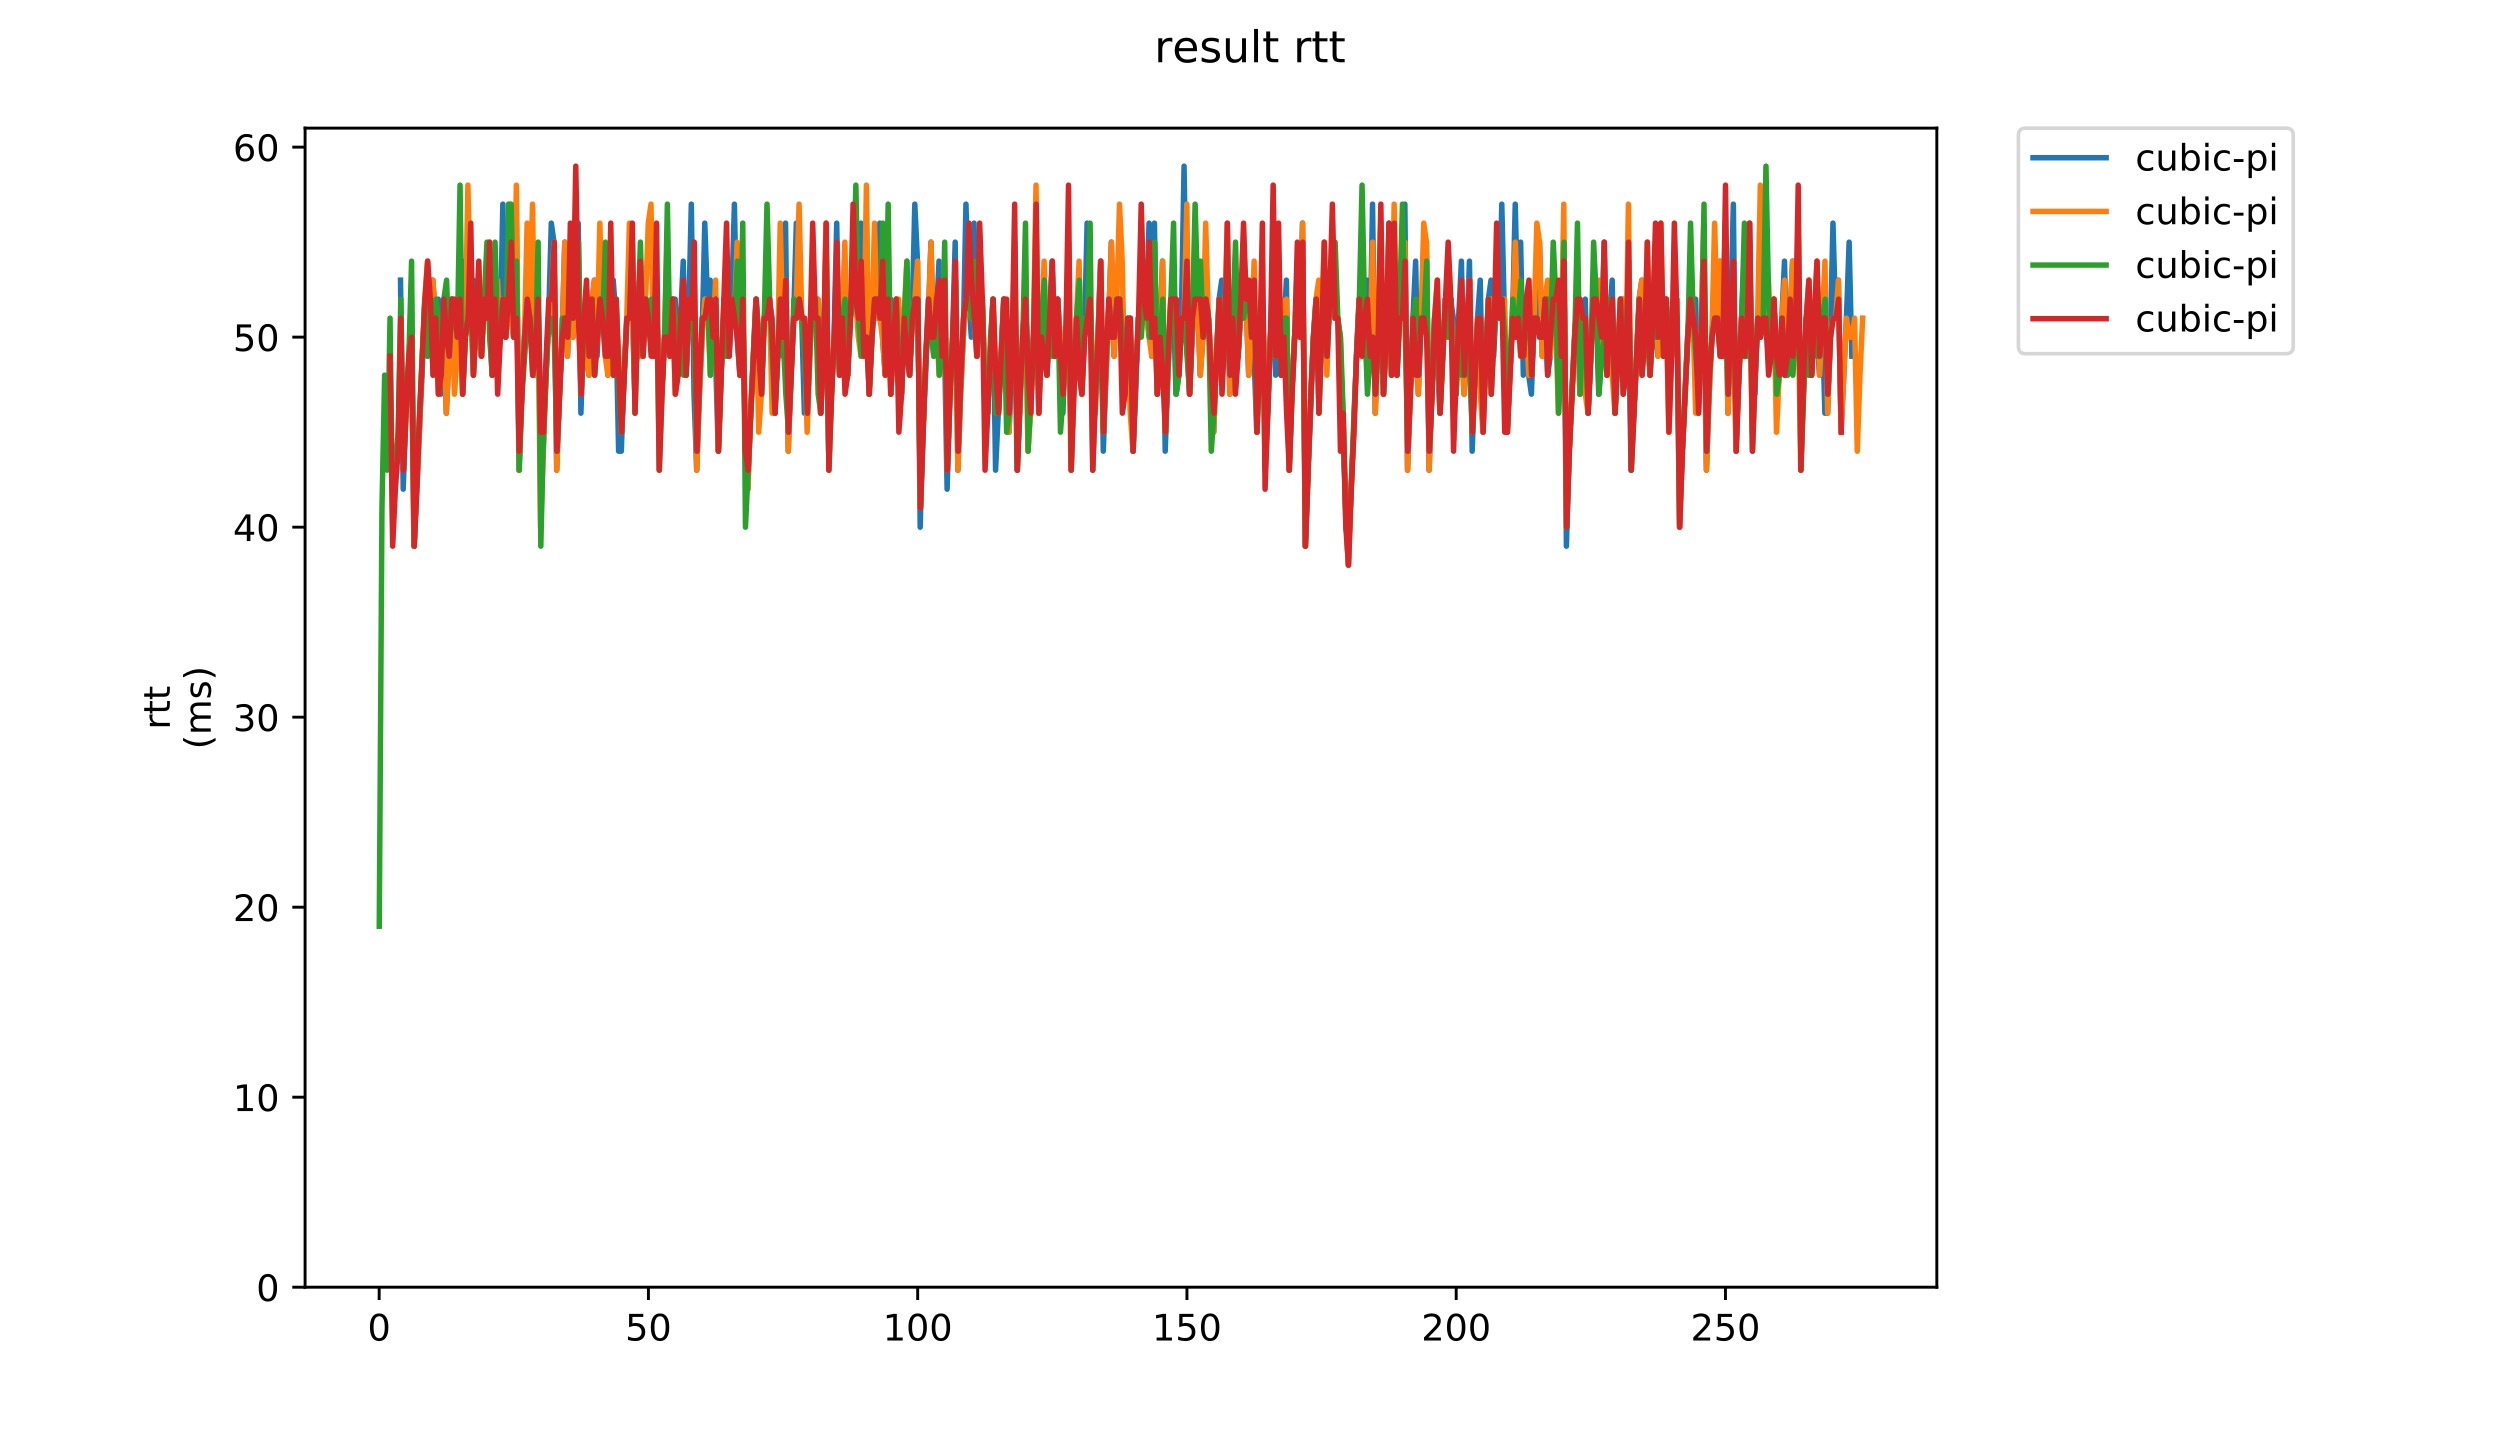 <?xml version="1.0" encoding="utf-8" standalone="no"?>
<!DOCTYPE svg PUBLIC "-//W3C//DTD SVG 1.1//EN"
  "http://www.w3.org/Graphics/SVG/1.1/DTD/svg11.dtd">
<!-- Created with matplotlib (https://matplotlib.org/) -->
<svg height="396pt" version="1.1" viewBox="0 0 684 396" width="684pt" xmlns="http://www.w3.org/2000/svg" xmlns:xlink="http://www.w3.org/1999/xlink">
 <defs>
  <style type="text/css">
*{stroke-linecap:butt;stroke-linejoin:round;}
  </style>
 </defs>
 <g id="figure_1">
  <g id="patch_1">
   <path d="M 0 396 
L 684 396 
L 684 0 
L 0 0 
z
" style="fill:#ffffff;"/>
  </g>
  <g id="axes_1">
   <g id="patch_2">
    <path d="M 83.472 352.174 
L 529.913 352.174 
L 529.913 35.062 
L 83.472 35.062 
z
" style="fill:#ffffff;"/>
   </g>
   <g id="matplotlib.axis_1">
    <g id="xtick_1">
     <g id="line2d_1">
      <defs>
       <path d="M 0 0 
L 0 3.5 
" id="mb6273cf70e" style="stroke:#000000;stroke-width:0.8;"/>
      </defs>
      <g>
       <use style="stroke:#000000;stroke-width:0.8;" x="103.739" xlink:href="#mb6273cf70e" y="352.174"/>
      </g>
     </g>
     <g id="text_1">
      <!-- 0 -->
      <defs>
       <path d="M 31.781 66.406 
Q 24.172 66.406 20.328 58.906 
Q 16.5 51.422 16.5 36.375 
Q 16.5 21.391 20.328 13.891 
Q 24.172 6.391 31.781 6.391 
Q 39.453 6.391 43.281 13.891 
Q 47.125 21.391 47.125 36.375 
Q 47.125 51.422 43.281 58.906 
Q 39.453 66.406 31.781 66.406 
z
M 31.781 74.219 
Q 44.047 74.219 50.516 64.516 
Q 56.984 54.828 56.984 36.375 
Q 56.984 17.969 50.516 8.266 
Q 44.047 -1.422 31.781 -1.422 
Q 19.531 -1.422 13.062 8.266 
Q 6.594 17.969 6.594 36.375 
Q 6.594 54.828 13.062 64.516 
Q 19.531 74.219 31.781 74.219 
z
" id="DejaVuSans-48"/>
      </defs>
      <g transform="translate(100.557 366.773)scale(0.1 -0.1)">
       <use xlink:href="#DejaVuSans-48"/>
      </g>
     </g>
    </g>
    <g id="xtick_2">
     <g id="line2d_2">
      <g>
       <use style="stroke:#000000;stroke-width:0.8;" x="177.408" xlink:href="#mb6273cf70e" y="352.174"/>
      </g>
     </g>
     <g id="text_2">
      <!-- 50 -->
      <defs>
       <path d="M 10.797 72.906 
L 49.516 72.906 
L 49.516 64.594 
L 19.828 64.594 
L 19.828 46.734 
Q 21.969 47.469 24.109 47.828 
Q 26.266 48.188 28.422 48.188 
Q 40.625 48.188 47.75 41.5 
Q 54.891 34.812 54.891 23.391 
Q 54.891 11.625 47.562 5.094 
Q 40.234 -1.422 26.906 -1.422 
Q 22.312 -1.422 17.547 -0.641 
Q 12.797 0.141 7.719 1.703 
L 7.719 11.625 
Q 12.109 9.234 16.797 8.062 
Q 21.484 6.891 26.703 6.891 
Q 35.156 6.891 40.078 11.328 
Q 45.016 15.766 45.016 23.391 
Q 45.016 31 40.078 35.438 
Q 35.156 39.891 26.703 39.891 
Q 22.75 39.891 18.812 39.016 
Q 14.891 38.141 10.797 36.281 
z
" id="DejaVuSans-53"/>
      </defs>
      <g transform="translate(171.045 366.773)scale(0.1 -0.1)">
       <use xlink:href="#DejaVuSans-53"/>
       <use x="63.623" xlink:href="#DejaVuSans-48"/>
      </g>
     </g>
    </g>
    <g id="xtick_3">
     <g id="line2d_3">
      <g>
       <use style="stroke:#000000;stroke-width:0.8;" x="251.077" xlink:href="#mb6273cf70e" y="352.174"/>
      </g>
     </g>
     <g id="text_3">
      <!-- 100 -->
      <defs>
       <path d="M 12.406 8.297 
L 28.516 8.297 
L 28.516 63.922 
L 10.984 60.406 
L 10.984 69.391 
L 28.422 72.906 
L 38.281 72.906 
L 38.281 8.297 
L 54.391 8.297 
L 54.391 0 
L 12.406 0 
z
" id="DejaVuSans-49"/>
      </defs>
      <g transform="translate(241.534 366.773)scale(0.1 -0.1)">
       <use xlink:href="#DejaVuSans-49"/>
       <use x="63.623" xlink:href="#DejaVuSans-48"/>
       <use x="127.246" xlink:href="#DejaVuSans-48"/>
      </g>
     </g>
    </g>
    <g id="xtick_4">
     <g id="line2d_4">
      <g>
       <use style="stroke:#000000;stroke-width:0.8;" x="324.747" xlink:href="#mb6273cf70e" y="352.174"/>
      </g>
     </g>
     <g id="text_4">
      <!-- 150 -->
      <g transform="translate(315.203 366.773)scale(0.1 -0.1)">
       <use xlink:href="#DejaVuSans-49"/>
       <use x="63.623" xlink:href="#DejaVuSans-53"/>
       <use x="127.246" xlink:href="#DejaVuSans-48"/>
      </g>
     </g>
    </g>
    <g id="xtick_5">
     <g id="line2d_5">
      <g>
       <use style="stroke:#000000;stroke-width:0.8;" x="398.416" xlink:href="#mb6273cf70e" y="352.174"/>
      </g>
     </g>
     <g id="text_5">
      <!-- 200 -->
      <defs>
       <path d="M 19.188 8.297 
L 53.609 8.297 
L 53.609 0 
L 7.328 0 
L 7.328 8.297 
Q 12.938 14.109 22.625 23.891 
Q 32.328 33.688 34.812 36.531 
Q 39.547 41.844 41.422 45.531 
Q 43.312 49.219 43.312 52.781 
Q 43.312 58.594 39.234 62.25 
Q 35.156 65.922 28.609 65.922 
Q 23.969 65.922 18.812 64.312 
Q 13.672 62.703 7.812 59.422 
L 7.812 69.391 
Q 13.766 71.781 18.938 73 
Q 24.125 74.219 28.422 74.219 
Q 39.75 74.219 46.484 68.547 
Q 53.219 62.891 53.219 53.422 
Q 53.219 48.922 51.531 44.891 
Q 49.859 40.875 45.406 35.406 
Q 44.188 33.984 37.641 27.219 
Q 31.109 20.453 19.188 8.297 
z
" id="DejaVuSans-50"/>
      </defs>
      <g transform="translate(388.872 366.773)scale(0.1 -0.1)">
       <use xlink:href="#DejaVuSans-50"/>
       <use x="63.623" xlink:href="#DejaVuSans-48"/>
       <use x="127.246" xlink:href="#DejaVuSans-48"/>
      </g>
     </g>
    </g>
    <g id="xtick_6">
     <g id="line2d_6">
      <g>
       <use style="stroke:#000000;stroke-width:0.8;" x="472.086" xlink:href="#mb6273cf70e" y="352.174"/>
      </g>
     </g>
     <g id="text_6">
      <!-- 250 -->
      <g transform="translate(462.542 366.773)scale(0.1 -0.1)">
       <use xlink:href="#DejaVuSans-50"/>
       <use x="63.623" xlink:href="#DejaVuSans-53"/>
       <use x="127.246" xlink:href="#DejaVuSans-48"/>
      </g>
     </g>
    </g>
   </g>
   <g id="matplotlib.axis_2">
    <g id="ytick_1">
     <g id="line2d_7">
      <defs>
       <path d="M 0 0 
L -3.5 0 
" id="mf66f18927d" style="stroke:#000000;stroke-width:0.8;"/>
      </defs>
      <g>
       <use style="stroke:#000000;stroke-width:0.8;" x="83.472" xlink:href="#mf66f18927d" y="352.174"/>
      </g>
     </g>
     <g id="text_7">
      <!-- 0 -->
      <g transform="translate(70.11 355.973)scale(0.1 -0.1)">
       <use xlink:href="#DejaVuSans-48"/>
      </g>
     </g>
    </g>
    <g id="ytick_2">
     <g id="line2d_8">
      <g>
       <use style="stroke:#000000;stroke-width:0.8;" x="83.472" xlink:href="#mf66f18927d" y="300.189"/>
      </g>
     </g>
     <g id="text_8">
      <!-- 10 -->
      <g transform="translate(63.747 303.988)scale(0.1 -0.1)">
       <use xlink:href="#DejaVuSans-49"/>
       <use x="63.623" xlink:href="#DejaVuSans-48"/>
      </g>
     </g>
    </g>
    <g id="ytick_3">
     <g id="line2d_9">
      <g>
       <use style="stroke:#000000;stroke-width:0.8;" x="83.472" xlink:href="#mf66f18927d" y="248.203"/>
      </g>
     </g>
     <g id="text_9">
      <!-- 20 -->
      <g transform="translate(63.747 252.002)scale(0.1 -0.1)">
       <use xlink:href="#DejaVuSans-50"/>
       <use x="63.623" xlink:href="#DejaVuSans-48"/>
      </g>
     </g>
    </g>
    <g id="ytick_4">
     <g id="line2d_10">
      <g>
       <use style="stroke:#000000;stroke-width:0.8;" x="83.472" xlink:href="#mf66f18927d" y="196.218"/>
      </g>
     </g>
     <g id="text_10">
      <!-- 30 -->
      <defs>
       <path d="M 40.578 39.312 
Q 47.656 37.797 51.625 33 
Q 55.609 28.219 55.609 21.188 
Q 55.609 10.406 48.188 4.484 
Q 40.766 -1.422 27.094 -1.422 
Q 22.516 -1.422 17.656 -0.516 
Q 12.797 0.391 7.625 2.203 
L 7.625 11.719 
Q 11.719 9.328 16.594 8.109 
Q 21.484 6.891 26.812 6.891 
Q 36.078 6.891 40.938 10.547 
Q 45.797 14.203 45.797 21.188 
Q 45.797 27.641 41.281 31.266 
Q 36.766 34.906 28.719 34.906 
L 20.219 34.906 
L 20.219 43.016 
L 29.109 43.016 
Q 36.375 43.016 40.234 45.922 
Q 44.094 48.828 44.094 54.297 
Q 44.094 59.906 40.109 62.906 
Q 36.141 65.922 28.719 65.922 
Q 24.656 65.922 20.016 65.031 
Q 15.375 64.156 9.812 62.312 
L 9.812 71.094 
Q 15.438 72.656 20.344 73.438 
Q 25.25 74.219 29.594 74.219 
Q 40.828 74.219 47.359 69.109 
Q 53.906 64.016 53.906 55.328 
Q 53.906 49.266 50.438 45.094 
Q 46.969 40.922 40.578 39.312 
z
" id="DejaVuSans-51"/>
      </defs>
      <g transform="translate(63.747 200.017)scale(0.1 -0.1)">
       <use xlink:href="#DejaVuSans-51"/>
       <use x="63.623" xlink:href="#DejaVuSans-48"/>
      </g>
     </g>
    </g>
    <g id="ytick_5">
     <g id="line2d_11">
      <g>
       <use style="stroke:#000000;stroke-width:0.8;" x="83.472" xlink:href="#mf66f18927d" y="144.232"/>
      </g>
     </g>
     <g id="text_11">
      <!-- 40 -->
      <defs>
       <path d="M 37.797 64.312 
L 12.891 25.391 
L 37.797 25.391 
z
M 35.203 72.906 
L 47.609 72.906 
L 47.609 25.391 
L 58.016 25.391 
L 58.016 17.188 
L 47.609 17.188 
L 47.609 0 
L 37.797 0 
L 37.797 17.188 
L 4.891 17.188 
L 4.891 26.703 
z
" id="DejaVuSans-52"/>
      </defs>
      <g transform="translate(63.747 148.031)scale(0.1 -0.1)">
       <use xlink:href="#DejaVuSans-52"/>
       <use x="63.623" xlink:href="#DejaVuSans-48"/>
      </g>
     </g>
    </g>
    <g id="ytick_6">
     <g id="line2d_12">
      <g>
       <use style="stroke:#000000;stroke-width:0.8;" x="83.472" xlink:href="#mf66f18927d" y="92.247"/>
      </g>
     </g>
     <g id="text_12">
      <!-- 50 -->
      <g transform="translate(63.747 96.046)scale(0.1 -0.1)">
       <use xlink:href="#DejaVuSans-53"/>
       <use x="63.623" xlink:href="#DejaVuSans-48"/>
      </g>
     </g>
    </g>
    <g id="ytick_7">
     <g id="line2d_13">
      <g>
       <use style="stroke:#000000;stroke-width:0.8;" x="83.472" xlink:href="#mf66f18927d" y="40.261"/>
      </g>
     </g>
     <g id="text_13">
      <!-- 60 -->
      <defs>
       <path d="M 33.016 40.375 
Q 26.375 40.375 22.484 35.828 
Q 18.609 31.297 18.609 23.391 
Q 18.609 15.531 22.484 10.953 
Q 26.375 6.391 33.016 6.391 
Q 39.656 6.391 43.531 10.953 
Q 47.406 15.531 47.406 23.391 
Q 47.406 31.297 43.531 35.828 
Q 39.656 40.375 33.016 40.375 
z
M 52.594 71.297 
L 52.594 62.312 
Q 48.875 64.062 45.094 64.984 
Q 41.312 65.922 37.594 65.922 
Q 27.828 65.922 22.672 59.328 
Q 17.531 52.734 16.797 39.406 
Q 19.672 43.656 24.016 45.922 
Q 28.375 48.188 33.594 48.188 
Q 44.578 48.188 50.953 41.516 
Q 57.328 34.859 57.328 23.391 
Q 57.328 12.156 50.688 5.359 
Q 44.047 -1.422 33.016 -1.422 
Q 20.359 -1.422 13.672 8.266 
Q 6.984 17.969 6.984 36.375 
Q 6.984 53.656 15.188 63.938 
Q 23.391 74.219 37.203 74.219 
Q 40.922 74.219 44.703 73.484 
Q 48.484 72.75 52.594 71.297 
z
" id="DejaVuSans-54"/>
      </defs>
      <g transform="translate(63.747 44.06)scale(0.1 -0.1)">
       <use xlink:href="#DejaVuSans-54"/>
       <use x="63.623" xlink:href="#DejaVuSans-48"/>
      </g>
     </g>
    </g>
    <g id="text_14">
     <!-- rtt -->
     <defs>
      <path d="M 41.109 46.297 
Q 39.594 47.172 37.812 47.578 
Q 36.031 48 33.891 48 
Q 26.266 48 22.188 43.047 
Q 18.109 38.094 18.109 28.812 
L 18.109 0 
L 9.078 0 
L 9.078 54.688 
L 18.109 54.688 
L 18.109 46.188 
Q 20.953 51.172 25.484 53.578 
Q 30.031 56 36.531 56 
Q 37.453 56 38.578 55.875 
Q 39.703 55.766 41.062 55.516 
z
" id="DejaVuSans-114"/>
      <path d="M 18.312 70.219 
L 18.312 54.688 
L 36.812 54.688 
L 36.812 47.703 
L 18.312 47.703 
L 18.312 18.016 
Q 18.312 11.328 20.141 9.422 
Q 21.969 7.516 27.594 7.516 
L 36.812 7.516 
L 36.812 0 
L 27.594 0 
Q 17.188 0 13.234 3.875 
Q 9.281 7.766 9.281 18.016 
L 9.281 47.703 
L 2.688 47.703 
L 2.688 54.688 
L 9.281 54.688 
L 9.281 70.219 
z
" id="DejaVuSans-116"/>
     </defs>
     <g transform="translate(46.47 199.594)rotate(-90)scale(0.1 -0.1)">
      <use xlink:href="#DejaVuSans-114"/>
      <use x="41.113" xlink:href="#DejaVuSans-116"/>
      <use x="80.322" xlink:href="#DejaVuSans-116"/>
     </g>
     <!-- (ms) -->
     <defs>
      <path d="M 31 75.875 
Q 24.469 64.656 21.281 53.656 
Q 18.109 42.672 18.109 31.391 
Q 18.109 20.125 21.312 9.062 
Q 24.516 -2 31 -13.188 
L 23.188 -13.188 
Q 15.875 -1.703 12.234 9.375 
Q 8.594 20.453 8.594 31.391 
Q 8.594 42.281 12.203 53.312 
Q 15.828 64.359 23.188 75.875 
z
" id="DejaVuSans-40"/>
      <path d="M 52 44.188 
Q 55.375 50.25 60.062 53.125 
Q 64.75 56 71.094 56 
Q 79.641 56 84.281 50.016 
Q 88.922 44.047 88.922 33.016 
L 88.922 0 
L 79.891 0 
L 79.891 32.719 
Q 79.891 40.578 77.094 44.375 
Q 74.312 48.188 68.609 48.188 
Q 61.625 48.188 57.562 43.547 
Q 53.516 38.922 53.516 30.906 
L 53.516 0 
L 44.484 0 
L 44.484 32.719 
Q 44.484 40.625 41.703 44.406 
Q 38.922 48.188 33.109 48.188 
Q 26.219 48.188 22.156 43.531 
Q 18.109 38.875 18.109 30.906 
L 18.109 0 
L 9.078 0 
L 9.078 54.688 
L 18.109 54.688 
L 18.109 46.188 
Q 21.188 51.219 25.484 53.609 
Q 29.781 56 35.688 56 
Q 41.656 56 45.828 52.969 
Q 50 49.953 52 44.188 
z
" id="DejaVuSans-109"/>
      <path d="M 44.281 53.078 
L 44.281 44.578 
Q 40.484 46.531 36.375 47.5 
Q 32.281 48.484 27.875 48.484 
Q 21.188 48.484 17.844 46.438 
Q 14.5 44.391 14.5 40.281 
Q 14.5 37.156 16.891 35.375 
Q 19.281 33.594 26.516 31.984 
L 29.594 31.297 
Q 39.156 29.25 43.188 25.516 
Q 47.219 21.781 47.219 15.094 
Q 47.219 7.469 41.188 3.016 
Q 35.156 -1.422 24.609 -1.422 
Q 20.219 -1.422 15.453 -0.562 
Q 10.688 0.297 5.422 2 
L 5.422 11.281 
Q 10.406 8.688 15.234 7.391 
Q 20.062 6.109 24.812 6.109 
Q 31.156 6.109 34.562 8.281 
Q 37.984 10.453 37.984 14.406 
Q 37.984 18.062 35.516 20.016 
Q 33.062 21.969 24.703 23.781 
L 21.578 24.516 
Q 13.234 26.266 9.516 29.906 
Q 5.812 33.547 5.812 39.891 
Q 5.812 47.609 11.281 51.797 
Q 16.75 56 26.812 56 
Q 31.781 56 36.172 55.266 
Q 40.578 54.547 44.281 53.078 
z
" id="DejaVuSans-115"/>
      <path d="M 8.016 75.875 
L 15.828 75.875 
Q 23.141 64.359 26.781 53.312 
Q 30.422 42.281 30.422 31.391 
Q 30.422 20.453 26.781 9.375 
Q 23.141 -1.703 15.828 -13.188 
L 8.016 -13.188 
Q 14.5 -2 17.703 9.062 
Q 20.906 20.125 20.906 31.391 
Q 20.906 42.672 17.703 53.656 
Q 14.5 64.656 8.016 75.875 
z
" id="DejaVuSans-41"/>
     </defs>
     <g transform="translate(57.668 204.995)rotate(-90)scale(0.1 -0.1)">
      <use xlink:href="#DejaVuSans-40"/>
      <use x="39.014" xlink:href="#DejaVuSans-109"/>
      <use x="136.426" xlink:href="#DejaVuSans-115"/>
      <use x="188.525" xlink:href="#DejaVuSans-41"/>
     </g>
    </g>
   </g>
   <g id="line2d_14">
    <path clip-path="url(#p45671166b5)" d="M 109.579 76.651 
L 110.316 133.835 
L 111.052 113.041 
L 111.789 102.644 
L 112.526 81.849 
L 113.263 149.431 
L 115.473 102.644 
L 116.209 81.849 
L 116.946 97.445 
L 117.683 81.849 
L 118.419 76.651 
L 119.156 87.048 
L 119.893 81.849 
L 120.63 107.842 
L 121.366 87.048 
L 122.103 113.041 
L 123.576 81.849 
L 124.313 102.644 
L 125.05 97.445 
L 125.786 81.849 
L 126.523 71.452 
L 127.26 92.247 
L 127.996 87.048 
L 128.733 87.048 
L 129.47 76.651 
L 130.207 87.048 
L 131.68 97.445 
L 132.417 81.849 
L 133.153 87.048 
L 133.89 87.048 
L 134.627 102.644 
L 135.363 81.849 
L 136.1 102.644 
L 136.837 92.247 
L 137.573 55.857 
L 138.31 92.247 
L 139.047 81.849 
L 140.52 92.247 
L 141.257 55.857 
L 141.994 128.636 
L 142.73 107.842 
L 143.467 92.247 
L 144.204 81.849 
L 144.94 87.048 
L 145.677 71.452 
L 146.414 102.644 
L 147.15 81.849 
L 147.887 107.842 
L 148.624 123.438 
L 149.361 102.644 
L 150.097 87.048 
L 150.834 61.055 
L 151.571 66.254 
L 152.307 128.636 
L 153.044 107.842 
L 153.781 92.247 
L 154.517 66.254 
L 155.254 97.445 
L 155.991 81.849 
L 156.728 92.247 
L 157.464 87.048 
L 158.201 61.055 
L 158.938 113.041 
L 159.674 92.247 
L 161.148 102.644 
L 161.884 87.048 
L 162.621 76.651 
L 163.358 97.445 
L 164.094 81.849 
L 164.831 87.048 
L 165.568 71.452 
L 166.305 102.644 
L 167.041 81.849 
L 167.778 76.651 
L 168.515 87.048 
L 169.251 123.438 
L 169.988 123.438 
L 170.725 102.644 
L 171.461 87.048 
L 172.198 87.048 
L 172.935 81.849 
L 173.671 107.842 
L 174.408 92.247 
L 175.145 97.445 
L 175.882 97.445 
L 176.618 81.849 
L 178.828 97.445 
L 179.565 81.849 
L 180.302 102.644 
L 181.038 107.842 
L 181.775 92.247 
L 182.512 87.048 
L 183.249 97.445 
L 183.985 81.849 
L 184.722 81.849 
L 185.459 102.644 
L 186.932 71.452 
L 187.669 102.644 
L 188.405 87.048 
L 189.142 55.857 
L 189.879 107.842 
L 190.615 128.636 
L 191.352 107.842 
L 192.089 92.247 
L 192.826 61.055 
L 193.562 81.849 
L 194.299 76.651 
L 195.036 92.247 
L 195.772 97.445 
L 196.509 123.438 
L 197.246 102.644 
L 197.982 87.048 
L 198.719 97.445 
L 199.456 97.445 
L 200.192 81.849 
L 200.929 55.857 
L 201.666 92.247 
L 202.403 102.644 
L 203.139 81.849 
L 203.876 118.239 
L 204.613 133.835 
L 205.349 113.041 
L 206.823 81.849 
L 207.559 92.247 
L 208.296 107.842 
L 209.033 87.048 
L 209.769 87.048 
L 210.506 81.849 
L 211.243 87.048 
L 211.98 113.041 
L 213.453 81.849 
L 214.19 97.445 
L 214.926 61.055 
L 215.663 123.438 
L 216.4 102.644 
L 217.136 87.048 
L 217.873 61.055 
L 218.61 81.849 
L 219.347 87.048 
L 220.083 113.041 
L 220.82 113.041 
L 222.293 81.849 
L 223.03 87.048 
L 223.767 81.849 
L 224.503 113.041 
L 225.977 81.849 
L 226.713 123.438 
L 228.187 92.247 
L 228.924 61.055 
L 229.66 102.644 
L 230.397 87.048 
L 231.134 102.644 
L 231.87 102.644 
L 232.607 87.048 
L 233.344 81.849 
L 234.08 81.849 
L 234.817 87.048 
L 235.554 61.055 
L 236.29 97.445 
L 237.027 61.055 
L 237.764 107.842 
L 238.501 92.247 
L 239.237 81.849 
L 239.974 87.048 
L 240.711 61.055 
L 241.447 92.247 
L 242.184 102.644 
L 242.921 81.849 
L 243.657 81.849 
L 244.394 97.445 
L 245.131 87.048 
L 245.868 92.247 
L 246.604 107.842 
L 247.341 92.247 
L 248.078 92.247 
L 248.814 102.644 
L 249.551 87.048 
L 250.288 55.857 
L 251.024 71.452 
L 251.761 144.232 
L 252.498 118.239 
L 253.971 87.048 
L 254.708 66.254 
L 255.445 97.445 
L 256.181 87.048 
L 256.918 71.452 
L 257.655 97.445 
L 258.391 92.247 
L 259.128 133.835 
L 259.865 107.842 
L 260.601 92.247 
L 261.338 66.254 
L 262.075 128.636 
L 262.811 107.842 
L 263.548 92.247 
L 264.285 55.857 
L 265.022 81.849 
L 265.758 92.247 
L 266.495 61.055 
L 267.232 97.445 
L 267.968 81.849 
L 268.705 81.849 
L 269.442 102.644 
L 270.178 113.041 
L 271.652 81.849 
L 272.388 128.636 
L 274.599 81.849 
L 275.335 87.048 
L 276.072 118.239 
L 276.809 97.445 
L 277.545 81.849 
L 278.282 128.636 
L 279.019 113.041 
L 279.755 92.247 
L 280.492 81.849 
L 281.966 113.041 
L 282.702 92.247 
L 283.439 81.849 
L 284.176 113.041 
L 284.912 92.247 
L 286.386 102.644 
L 287.859 71.452 
L 288.596 97.445 
L 289.332 81.849 
L 290.069 92.247 
L 290.806 113.041 
L 291.543 92.247 
L 292.279 81.849 
L 293.016 102.644 
L 293.753 107.842 
L 294.489 87.048 
L 295.963 107.842 
L 296.699 92.247 
L 297.436 61.055 
L 298.909 102.644 
L 299.646 113.041 
L 301.12 71.452 
L 301.856 123.438 
L 302.593 102.644 
L 303.33 87.048 
L 304.066 66.254 
L 304.803 97.445 
L 305.54 81.849 
L 306.276 81.849 
L 307.013 87.048 
L 307.75 107.842 
L 308.487 92.247 
L 309.223 87.048 
L 309.96 123.438 
L 310.697 107.842 
L 311.433 87.048 
L 312.17 87.048 
L 312.907 81.849 
L 313.643 87.048 
L 314.38 61.055 
L 315.117 97.445 
L 315.853 61.055 
L 316.59 107.842 
L 317.327 92.247 
L 318.064 71.452 
L 318.8 123.438 
L 319.537 102.644 
L 320.274 87.048 
L 321.01 81.849 
L 321.747 107.842 
L 322.484 102.644 
L 323.22 87.048 
L 323.957 45.46 
L 324.694 92.247 
L 325.43 107.842 
L 326.167 92.247 
L 326.904 81.849 
L 327.641 81.849 
L 328.377 102.644 
L 329.851 81.849 
L 330.587 87.048 
L 331.324 97.445 
L 332.061 118.239 
L 332.797 97.445 
L 333.534 81.849 
L 334.271 76.651 
L 335.007 97.445 
L 335.744 81.849 
L 336.481 107.842 
L 337.218 87.048 
L 337.954 81.849 
L 338.691 97.445 
L 339.428 87.048 
L 340.164 87.048 
L 340.901 81.849 
L 341.638 102.644 
L 342.374 92.247 
L 343.111 97.445 
L 343.848 118.239 
L 344.585 97.445 
L 345.321 81.849 
L 346.058 102.644 
L 346.795 113.041 
L 347.531 92.247 
L 348.268 81.849 
L 349.005 102.644 
L 349.741 81.849 
L 350.478 102.644 
L 351.215 92.247 
L 351.951 76.651 
L 352.688 128.636 
L 353.425 107.842 
L 354.162 92.247 
L 354.898 87.048 
L 355.635 92.247 
L 356.372 61.055 
L 357.108 149.431 
L 357.845 128.636 
L 358.582 113.041 
L 359.318 92.247 
L 360.055 81.849 
L 361.528 92.247 
L 362.265 81.849 
L 363.002 97.445 
L 363.739 81.849 
L 364.475 81.849 
L 365.212 87.048 
L 365.949 87.048 
L 366.685 92.247 
L 367.422 118.239 
L 368.159 139.034 
L 368.895 154.629 
L 369.632 133.835 
L 370.369 118.239 
L 371.106 97.445 
L 371.842 81.849 
L 372.579 92.247 
L 373.316 87.048 
L 374.052 76.651 
L 374.789 97.445 
L 375.526 55.857 
L 376.262 113.041 
L 376.999 92.247 
L 377.736 81.849 
L 378.472 107.842 
L 379.209 92.247 
L 379.946 81.849 
L 380.683 102.644 
L 381.419 81.849 
L 382.156 102.644 
L 382.893 87.048 
L 383.629 87.048 
L 384.366 55.857 
L 385.103 128.636 
L 386.576 87.048 
L 387.313 71.452 
L 388.049 107.842 
L 388.786 87.048 
L 389.523 87.048 
L 390.26 66.254 
L 390.996 128.636 
L 392.47 87.048 
L 393.206 97.445 
L 393.943 113.041 
L 395.416 81.849 
L 396.153 87.048 
L 396.89 81.849 
L 397.626 87.048 
L 398.363 107.842 
L 399.1 87.048 
L 399.837 71.452 
L 400.573 107.842 
L 401.31 92.247 
L 402.047 71.452 
L 402.783 123.438 
L 403.52 102.644 
L 404.257 87.048 
L 404.993 76.651 
L 405.73 118.239 
L 406.467 97.445 
L 407.204 81.849 
L 407.94 76.651 
L 408.677 97.445 
L 409.414 81.849 
L 410.15 87.048 
L 410.887 55.857 
L 412.36 118.239 
L 413.834 87.048 
L 414.57 55.857 
L 415.307 87.048 
L 416.044 66.254 
L 416.781 102.644 
L 417.517 87.048 
L 418.254 102.644 
L 418.991 107.842 
L 419.727 87.048 
L 420.464 87.048 
L 421.201 66.254 
L 421.937 97.445 
L 422.674 81.849 
L 423.411 102.644 
L 424.147 97.445 
L 424.884 81.849 
L 425.621 87.048 
L 426.358 87.048 
L 427.094 97.445 
L 427.831 66.254 
L 428.568 149.431 
L 429.304 123.438 
L 430.778 92.247 
L 431.514 81.849 
L 432.251 107.842 
L 432.988 87.048 
L 433.725 81.849 
L 434.461 113.041 
L 435.935 81.849 
L 436.671 81.849 
L 437.408 107.842 
L 438.145 97.445 
L 438.881 66.254 
L 439.618 102.644 
L 440.355 87.048 
L 441.091 76.651 
L 441.828 113.041 
L 442.565 97.445 
L 443.302 87.048 
L 444.038 81.849 
L 444.775 102.644 
L 445.512 81.849 
L 446.248 128.636 
L 448.458 81.849 
L 449.195 76.651 
L 449.932 97.445 
L 450.668 87.048 
L 451.405 102.644 
L 452.142 87.048 
L 453.615 97.445 
L 454.352 81.849 
L 455.089 97.445 
L 455.825 81.849 
L 456.562 92.247 
L 457.299 97.445 
L 458.035 81.849 
L 458.772 81.849 
L 459.509 144.232 
L 460.245 123.438 
L 461.719 92.247 
L 462.456 81.849 
L 463.192 87.048 
L 463.929 81.849 
L 464.666 113.041 
L 465.402 92.247 
L 466.139 81.849 
L 466.876 128.636 
L 467.612 107.842 
L 468.349 92.247 
L 469.086 81.849 
L 469.823 87.048 
L 470.559 71.452 
L 471.296 97.445 
L 472.033 61.055 
L 472.769 113.041 
L 473.506 87.048 
L 474.243 55.857 
L 474.979 123.438 
L 475.716 102.644 
L 477.189 71.452 
L 477.926 97.445 
L 478.663 61.055 
L 479.4 107.842 
L 480.136 107.842 
L 480.873 87.048 
L 481.61 92.247 
L 482.346 87.048 
L 483.083 87.048 
L 483.82 97.445 
L 484.556 97.445 
L 485.293 81.849 
L 486.03 97.445 
L 486.766 102.644 
L 488.24 71.452 
L 488.977 102.644 
L 490.45 71.452 
L 491.187 97.445 
L 491.923 81.849 
L 492.66 107.842 
L 493.397 107.842 
L 494.133 87.048 
L 494.87 102.644 
L 495.607 102.644 
L 496.344 87.048 
L 497.08 92.247 
L 497.817 102.644 
L 498.554 87.048 
L 499.29 113.041 
L 500.027 113.041 
L 500.764 92.247 
L 501.5 61.055 
L 502.237 87.048 
L 502.974 76.651 
L 503.71 118.239 
L 505.184 87.048 
L 505.921 66.254 
L 506.657 97.445 
L 506.657 97.445 
" style="fill:none;stroke:#1f77b4;stroke-linecap:square;stroke-width:1.5;"/>
   </g>
   <g id="line2d_15">
    <path clip-path="url(#p45671166b5)" d="M 112.542 97.445 
L 113.279 149.431 
L 114.752 118.239 
L 115.489 97.445 
L 116.226 81.849 
L 116.962 71.452 
L 117.699 87.048 
L 118.436 76.651 
L 119.172 87.048 
L 119.909 107.842 
L 120.646 102.644 
L 121.382 87.048 
L 122.119 113.041 
L 123.592 81.849 
L 124.329 107.842 
L 125.066 97.445 
L 125.803 81.849 
L 126.539 107.842 
L 127.276 92.247 
L 128.013 50.658 
L 128.749 81.849 
L 129.486 102.644 
L 130.223 87.048 
L 131.696 97.445 
L 132.433 81.849 
L 133.17 87.048 
L 133.906 66.254 
L 134.643 102.644 
L 135.38 81.849 
L 136.116 76.651 
L 136.853 92.247 
L 137.59 81.849 
L 138.326 92.247 
L 139.063 81.849 
L 140.536 92.247 
L 141.273 50.658 
L 142.01 128.636 
L 142.747 107.842 
L 143.483 92.247 
L 144.22 61.055 
L 144.957 87.048 
L 145.693 55.857 
L 146.43 102.644 
L 147.167 81.849 
L 147.903 144.232 
L 149.377 102.644 
L 150.113 87.048 
L 150.85 81.849 
L 151.587 66.254 
L 152.324 128.636 
L 153.06 107.842 
L 153.797 92.247 
L 154.534 66.254 
L 155.27 97.445 
L 156.007 81.849 
L 156.744 92.247 
L 157.48 81.849 
L 158.217 81.849 
L 158.954 107.842 
L 159.69 87.048 
L 160.427 97.445 
L 161.164 102.644 
L 161.901 81.849 
L 162.637 76.651 
L 163.374 92.247 
L 164.111 61.055 
L 164.847 87.048 
L 165.584 97.445 
L 166.321 102.644 
L 167.057 81.849 
L 167.794 102.644 
L 168.531 81.849 
L 169.268 97.445 
L 170.004 118.239 
L 171.478 87.048 
L 172.214 61.055 
L 172.951 81.849 
L 173.688 107.842 
L 174.424 92.247 
L 175.161 97.445 
L 175.898 97.445 
L 176.634 81.849 
L 177.371 61.055 
L 178.108 55.857 
L 178.845 97.445 
L 179.581 81.849 
L 180.318 102.644 
L 181.055 107.842 
L 181.791 92.247 
L 182.528 66.254 
L 183.265 97.445 
L 184.001 81.849 
L 184.738 107.842 
L 185.475 102.644 
L 186.211 87.048 
L 186.948 97.445 
L 187.685 102.644 
L 188.422 87.048 
L 189.158 87.048 
L 189.895 81.849 
L 190.632 128.636 
L 191.368 107.842 
L 192.105 92.247 
L 192.842 81.849 
L 193.578 81.849 
L 194.315 102.644 
L 195.052 92.247 
L 195.789 76.651 
L 196.525 123.438 
L 197.262 102.644 
L 198.735 71.452 
L 199.472 97.445 
L 200.209 81.849 
L 200.945 87.048 
L 201.682 66.254 
L 202.419 102.644 
L 203.155 81.849 
L 203.892 113.041 
L 204.629 133.835 
L 205.366 113.041 
L 206.839 81.849 
L 207.576 118.239 
L 208.312 107.842 
L 209.049 87.048 
L 209.786 81.849 
L 210.522 81.849 
L 211.259 113.041 
L 211.996 113.041 
L 212.732 97.445 
L 213.469 61.055 
L 214.206 92.247 
L 214.943 76.651 
L 215.679 123.438 
L 216.416 102.644 
L 217.153 87.048 
L 217.889 81.849 
L 218.626 55.857 
L 219.363 87.048 
L 220.099 92.247 
L 220.836 118.239 
L 221.573 97.445 
L 222.31 81.849 
L 223.046 87.048 
L 223.783 81.849 
L 224.52 113.041 
L 225.256 97.445 
L 225.993 61.055 
L 226.73 123.438 
L 228.203 92.247 
L 228.94 87.048 
L 229.676 102.644 
L 230.413 87.048 
L 231.15 66.254 
L 231.887 102.644 
L 232.623 87.048 
L 233.36 81.849 
L 234.097 81.849 
L 234.833 92.247 
L 235.57 97.445 
L 236.307 97.445 
L 237.043 50.658 
L 237.78 107.842 
L 238.517 92.247 
L 239.253 61.055 
L 239.99 87.048 
L 240.727 87.048 
L 241.464 92.247 
L 242.2 102.644 
L 242.937 81.849 
L 243.674 107.842 
L 244.41 97.445 
L 245.147 81.849 
L 245.884 81.849 
L 246.62 107.842 
L 247.357 87.048 
L 248.094 71.452 
L 248.83 102.644 
L 249.567 87.048 
L 250.304 81.849 
L 251.041 71.452 
L 251.777 139.034 
L 253.251 97.445 
L 253.987 87.048 
L 254.724 66.254 
L 255.461 97.445 
L 256.197 87.048 
L 256.934 102.644 
L 257.671 97.445 
L 258.408 71.452 
L 259.144 128.636 
L 259.881 107.842 
L 260.618 92.247 
L 261.354 92.247 
L 262.091 128.636 
L 262.828 107.842 
L 263.564 92.247 
L 264.301 81.849 
L 265.038 81.849 
L 265.774 87.048 
L 266.511 87.048 
L 267.248 97.445 
L 267.985 81.849 
L 268.721 81.849 
L 269.458 102.644 
L 270.195 113.041 
L 271.668 81.849 
L 272.405 102.644 
L 273.141 113.041 
L 274.615 81.849 
L 275.351 92.247 
L 276.088 118.239 
L 276.825 97.445 
L 277.562 81.849 
L 278.298 102.644 
L 279.035 113.041 
L 279.772 92.247 
L 280.508 81.849 
L 281.245 123.438 
L 281.982 113.041 
L 282.718 92.247 
L 283.455 50.658 
L 284.192 113.041 
L 285.665 71.452 
L 286.402 102.644 
L 287.139 87.048 
L 287.875 97.445 
L 288.612 97.445 
L 289.349 81.849 
L 290.085 92.247 
L 290.822 107.842 
L 291.559 92.247 
L 292.295 81.849 
L 293.032 128.636 
L 294.506 87.048 
L 295.242 71.452 
L 295.979 107.842 
L 296.716 92.247 
L 298.189 81.849 
L 299.662 113.041 
L 301.136 71.452 
L 301.872 118.239 
L 303.346 87.048 
L 304.083 66.254 
L 304.819 97.445 
L 305.556 81.849 
L 306.293 55.857 
L 307.029 71.452 
L 307.766 107.842 
L 308.503 92.247 
L 309.239 113.041 
L 309.976 123.438 
L 310.713 102.644 
L 311.449 87.048 
L 312.186 87.048 
L 312.923 81.849 
L 315.133 97.445 
L 315.87 81.849 
L 316.606 107.842 
L 317.343 92.247 
L 318.08 71.452 
L 318.816 118.239 
L 319.553 102.644 
L 320.29 81.849 
L 321.763 81.849 
L 322.5 102.644 
L 323.237 87.048 
L 323.973 87.048 
L 324.71 55.857 
L 325.447 107.842 
L 326.183 92.247 
L 326.92 81.849 
L 327.657 81.849 
L 328.393 102.644 
L 329.13 92.247 
L 329.867 61.055 
L 330.604 87.048 
L 331.34 97.445 
L 332.077 118.239 
L 332.814 97.445 
L 333.55 81.849 
L 334.287 102.644 
L 335.024 92.247 
L 335.76 61.055 
L 336.497 107.842 
L 337.234 87.048 
L 337.97 102.644 
L 338.707 97.445 
L 339.444 87.048 
L 340.181 87.048 
L 340.917 81.849 
L 341.654 102.644 
L 342.391 92.247 
L 343.127 71.452 
L 343.864 118.239 
L 344.601 97.445 
L 345.337 81.849 
L 346.074 102.644 
L 346.811 113.041 
L 347.548 92.247 
L 348.284 87.048 
L 349.021 97.445 
L 349.758 81.849 
L 350.494 81.849 
L 351.231 87.048 
L 351.968 81.849 
L 352.704 128.636 
L 353.441 107.842 
L 354.178 92.247 
L 354.914 87.048 
L 355.651 92.247 
L 356.388 61.055 
L 357.125 149.431 
L 358.598 107.842 
L 359.335 92.247 
L 360.071 81.849 
L 360.808 76.651 
L 361.545 92.247 
L 362.281 66.254 
L 363.018 102.644 
L 363.755 81.849 
L 364.491 81.849 
L 365.228 87.048 
L 365.965 87.048 
L 366.702 97.445 
L 367.438 113.041 
L 368.175 139.034 
L 368.912 154.629 
L 369.648 133.835 
L 370.385 118.239 
L 371.122 97.445 
L 371.858 81.849 
L 372.595 97.445 
L 373.332 87.048 
L 374.068 102.644 
L 374.805 97.445 
L 375.542 66.254 
L 376.279 113.041 
L 377.015 92.247 
L 377.752 61.055 
L 378.489 107.842 
L 379.225 92.247 
L 379.962 81.849 
L 380.699 102.644 
L 381.435 55.857 
L 382.172 102.644 
L 382.909 87.048 
L 383.646 87.048 
L 384.382 66.254 
L 385.119 128.636 
L 385.856 107.842 
L 386.592 92.247 
L 387.329 97.445 
L 388.066 107.842 
L 388.802 87.048 
L 389.539 61.055 
L 390.276 66.254 
L 391.012 128.636 
L 392.486 87.048 
L 393.223 76.651 
L 393.959 113.041 
L 395.433 81.849 
L 396.169 92.247 
L 396.906 81.849 
L 397.643 102.644 
L 398.379 107.842 
L 399.116 87.048 
L 400.589 107.842 
L 402.063 76.651 
L 402.8 118.239 
L 404.273 87.048 
L 405.01 107.842 
L 405.746 118.239 
L 406.483 97.445 
L 407.22 81.849 
L 407.956 81.849 
L 408.693 92.247 
L 409.43 81.849 
L 410.167 87.048 
L 410.903 81.849 
L 411.64 81.849 
L 412.377 118.239 
L 413.85 87.048 
L 414.587 66.254 
L 415.323 87.048 
L 416.06 97.445 
L 416.797 97.445 
L 417.533 87.048 
L 418.27 102.644 
L 419.007 102.644 
L 419.744 87.048 
L 420.48 61.055 
L 421.217 66.254 
L 421.954 97.445 
L 422.69 81.849 
L 423.427 76.651 
L 424.164 97.445 
L 424.9 81.849 
L 425.637 87.048 
L 426.374 113.041 
L 427.11 97.445 
L 427.847 55.857 
L 428.584 144.232 
L 429.321 123.438 
L 430.794 92.247 
L 431.531 81.849 
L 432.267 107.842 
L 433.004 87.048 
L 433.741 107.842 
L 434.477 113.041 
L 435.951 81.849 
L 436.687 81.849 
L 437.424 76.651 
L 438.161 97.445 
L 438.898 87.048 
L 439.634 102.644 
L 440.371 87.048 
L 441.108 102.644 
L 441.844 113.041 
L 443.318 81.849 
L 444.054 81.849 
L 444.791 102.644 
L 445.528 55.857 
L 446.265 118.239 
L 447.001 113.041 
L 448.475 81.849 
L 449.211 76.651 
L 449.948 97.445 
L 450.685 66.254 
L 451.421 102.644 
L 452.158 87.048 
L 452.895 66.254 
L 453.631 97.445 
L 454.368 61.055 
L 455.105 97.445 
L 455.842 81.849 
L 456.578 118.239 
L 457.315 97.445 
L 458.052 81.849 
L 458.788 81.849 
L 459.525 144.232 
L 460.262 123.438 
L 461.735 92.247 
L 462.472 81.849 
L 463.208 87.048 
L 463.945 113.041 
L 464.682 113.041 
L 465.419 92.247 
L 466.155 61.055 
L 466.892 128.636 
L 467.629 107.842 
L 468.365 92.247 
L 469.102 61.055 
L 469.839 87.048 
L 470.575 71.452 
L 471.312 97.445 
L 472.049 81.849 
L 472.786 113.041 
L 473.522 87.048 
L 474.259 92.247 
L 474.996 123.438 
L 475.732 102.644 
L 476.469 87.048 
L 477.206 97.445 
L 477.942 97.445 
L 478.679 81.849 
L 479.416 118.239 
L 480.889 87.048 
L 481.626 50.658 
L 482.363 87.048 
L 483.099 87.048 
L 483.836 76.651 
L 484.573 97.445 
L 485.309 81.849 
L 486.046 118.239 
L 487.519 87.048 
L 488.256 76.651 
L 488.993 102.644 
L 490.466 71.452 
L 491.203 97.445 
L 491.94 81.849 
L 492.676 128.636 
L 494.15 87.048 
L 494.886 76.651 
L 495.623 102.644 
L 497.096 71.452 
L 497.833 102.644 
L 499.306 71.452 
L 500.043 113.041 
L 500.78 92.247 
L 501.517 87.048 
L 502.253 87.048 
L 502.99 76.651 
L 503.727 118.239 
L 505.2 87.048 
L 505.937 92.247 
L 506.673 92.247 
L 507.41 87.048 
L 508.147 123.438 
L 508.884 102.644 
L 509.62 87.048 
L 509.62 87.048 
" style="fill:none;stroke:#ff7f0e;stroke-linecap:square;stroke-width:1.5;"/>
   </g>
   <g id="line2d_16">
    <path clip-path="url(#p45671166b5)" d="M 103.765 253.402 
L 104.502 139.034 
L 105.238 102.644 
L 105.975 128.636 
L 106.712 87.048 
L 107.449 144.232 
L 108.185 128.636 
L 108.922 118.239 
L 109.659 81.849 
L 110.395 128.636 
L 111.132 107.842 
L 111.869 97.445 
L 112.605 71.452 
L 113.342 149.431 
L 114.079 128.636 
L 116.289 81.849 
L 117.026 97.445 
L 117.762 81.849 
L 118.499 102.644 
L 119.236 81.849 
L 119.972 87.048 
L 120.709 102.644 
L 121.446 81.849 
L 122.182 76.651 
L 122.919 97.445 
L 123.656 81.849 
L 125.129 92.247 
L 125.866 50.658 
L 126.603 107.842 
L 127.339 92.247 
L 128.813 81.849 
L 129.549 102.644 
L 130.286 87.048 
L 131.023 76.651 
L 131.759 97.445 
L 133.233 66.254 
L 133.97 92.247 
L 134.706 102.644 
L 135.443 66.254 
L 136.18 92.247 
L 136.916 92.247 
L 137.653 81.849 
L 138.39 92.247 
L 139.126 55.857 
L 139.863 55.857 
L 140.6 92.247 
L 141.337 71.452 
L 142.073 128.636 
L 142.81 107.842 
L 144.283 87.048 
L 145.02 87.048 
L 145.757 102.644 
L 146.493 97.445 
L 147.23 66.254 
L 147.967 149.431 
L 148.703 118.239 
L 150.177 87.048 
L 150.914 87.048 
L 151.65 92.247 
L 152.387 123.438 
L 153.124 107.842 
L 153.86 87.048 
L 154.597 87.048 
L 155.334 92.247 
L 156.07 81.849 
L 156.807 87.048 
L 157.544 81.849 
L 158.28 66.254 
L 159.017 107.842 
L 159.754 87.048 
L 160.491 81.849 
L 161.227 97.445 
L 161.964 81.849 
L 162.701 102.644 
L 164.174 81.849 
L 164.911 87.048 
L 165.647 66.254 
L 166.384 97.445 
L 167.121 81.849 
L 167.857 102.644 
L 168.594 81.849 
L 169.331 107.842 
L 170.068 118.239 
L 171.541 87.048 
L 172.278 87.048 
L 173.014 66.254 
L 173.751 113.041 
L 174.488 87.048 
L 175.224 66.254 
L 175.961 97.445 
L 176.698 81.849 
L 177.435 87.048 
L 178.171 81.849 
L 178.908 97.445 
L 179.645 81.849 
L 180.381 128.636 
L 181.118 107.842 
L 181.855 92.247 
L 182.591 55.857 
L 183.328 97.445 
L 184.065 81.849 
L 184.801 87.048 
L 185.538 102.644 
L 186.275 87.048 
L 187.012 102.644 
L 187.748 102.644 
L 188.485 81.849 
L 189.958 92.247 
L 190.695 123.438 
L 191.432 102.644 
L 192.168 87.048 
L 192.905 87.048 
L 193.642 81.849 
L 194.378 102.644 
L 195.852 81.849 
L 196.589 123.438 
L 198.062 81.849 
L 198.799 97.445 
L 199.535 92.247 
L 200.272 81.849 
L 201.009 87.048 
L 201.745 71.452 
L 202.482 102.644 
L 203.219 61.055 
L 203.956 144.232 
L 206.902 81.849 
L 207.639 92.247 
L 208.376 107.842 
L 209.112 87.048 
L 209.849 55.857 
L 210.586 81.849 
L 212.059 113.041 
L 213.533 81.849 
L 214.269 92.247 
L 215.006 107.842 
L 215.743 118.239 
L 216.479 102.644 
L 217.216 81.849 
L 217.953 87.048 
L 218.689 81.849 
L 219.426 87.048 
L 220.163 97.445 
L 220.899 113.041 
L 221.636 92.247 
L 222.373 81.849 
L 223.11 81.849 
L 223.846 107.842 
L 224.583 113.041 
L 225.32 92.247 
L 226.056 66.254 
L 226.793 128.636 
L 227.53 107.842 
L 228.266 92.247 
L 229.003 87.048 
L 229.74 102.644 
L 230.476 87.048 
L 231.213 81.849 
L 231.95 102.644 
L 232.687 87.048 
L 233.423 81.849 
L 234.16 50.658 
L 234.897 87.048 
L 235.633 97.445 
L 236.37 92.247 
L 237.107 92.247 
L 237.843 107.842 
L 238.58 92.247 
L 239.317 81.849 
L 240.054 81.849 
L 240.79 87.048 
L 241.527 61.055 
L 242.264 97.445 
L 243 55.857 
L 243.737 107.842 
L 244.474 92.247 
L 245.21 81.849 
L 245.947 97.445 
L 246.684 107.842 
L 247.42 87.048 
L 248.157 71.452 
L 248.894 102.644 
L 249.631 87.048 
L 250.367 81.849 
L 251.104 81.849 
L 251.841 139.034 
L 253.314 97.445 
L 254.051 81.849 
L 254.787 92.247 
L 255.524 97.445 
L 256.261 81.849 
L 256.997 102.644 
L 257.734 97.445 
L 258.471 66.254 
L 259.208 128.636 
L 259.944 107.842 
L 261.418 76.651 
L 262.154 123.438 
L 262.891 102.644 
L 263.628 87.048 
L 264.364 81.849 
L 265.101 81.849 
L 265.838 87.048 
L 266.575 71.452 
L 267.311 97.445 
L 268.048 81.849 
L 268.785 81.849 
L 269.521 113.041 
L 270.258 113.041 
L 270.995 92.247 
L 271.731 81.849 
L 272.468 113.041 
L 273.205 113.041 
L 274.678 81.849 
L 275.415 118.239 
L 276.152 113.041 
L 276.888 97.445 
L 277.625 66.254 
L 278.362 128.636 
L 279.098 107.842 
L 279.835 92.247 
L 280.572 61.055 
L 281.308 123.438 
L 282.782 92.247 
L 283.518 92.247 
L 284.255 107.842 
L 284.992 87.048 
L 285.729 76.651 
L 286.465 102.644 
L 287.202 87.048 
L 287.939 97.445 
L 288.675 97.445 
L 289.412 81.849 
L 290.149 118.239 
L 290.885 107.842 
L 291.622 92.247 
L 292.359 66.254 
L 293.095 128.636 
L 293.832 102.644 
L 294.569 87.048 
L 295.306 76.651 
L 296.042 102.644 
L 296.779 87.048 
L 297.516 87.048 
L 298.252 61.055 
L 298.989 128.636 
L 299.726 107.842 
L 300.462 92.247 
L 301.199 97.445 
L 301.936 118.239 
L 302.673 97.445 
L 303.409 81.849 
L 304.146 92.247 
L 304.883 92.247 
L 305.619 81.849 
L 306.356 81.849 
L 307.093 92.247 
L 307.829 107.842 
L 308.566 87.048 
L 309.303 92.247 
L 310.039 123.438 
L 310.776 102.644 
L 311.513 87.048 
L 312.25 92.247 
L 313.723 71.452 
L 314.46 92.247 
L 315.196 92.247 
L 315.933 66.254 
L 316.67 107.842 
L 317.406 92.247 
L 318.143 81.849 
L 318.88 118.239 
L 319.616 97.445 
L 320.353 81.849 
L 321.09 61.055 
L 321.827 107.842 
L 322.563 102.644 
L 323.3 87.048 
L 324.037 87.048 
L 325.51 107.842 
L 326.247 87.048 
L 326.983 55.857 
L 327.72 81.849 
L 328.457 71.452 
L 329.194 92.247 
L 329.93 81.849 
L 330.667 87.048 
L 331.404 123.438 
L 332.14 113.041 
L 333.614 81.849 
L 335.087 92.247 
L 335.824 87.048 
L 336.56 102.644 
L 337.297 87.048 
L 338.034 66.254 
L 338.771 97.445 
L 339.507 81.849 
L 340.244 87.048 
L 340.981 81.849 
L 341.717 81.849 
L 342.454 92.247 
L 343.191 81.849 
L 343.927 118.239 
L 344.664 97.445 
L 345.401 81.849 
L 346.137 128.636 
L 346.874 113.041 
L 348.348 71.452 
L 349.084 97.445 
L 349.821 81.849 
L 350.558 102.644 
L 351.294 87.048 
L 352.031 87.048 
L 352.768 128.636 
L 353.504 107.842 
L 354.241 92.247 
L 354.978 71.452 
L 355.714 92.247 
L 356.451 71.452 
L 357.188 149.431 
L 358.661 107.842 
L 359.398 92.247 
L 360.135 81.849 
L 360.871 113.041 
L 361.608 92.247 
L 362.345 87.048 
L 363.081 97.445 
L 363.818 81.849 
L 364.555 81.849 
L 365.292 66.254 
L 366.028 87.048 
L 366.765 92.247 
L 367.502 113.041 
L 368.238 144.232 
L 368.975 149.431 
L 369.712 133.835 
L 370.448 113.041 
L 371.922 81.849 
L 372.658 50.658 
L 373.395 87.048 
L 374.132 107.842 
L 374.869 97.445 
L 375.605 92.247 
L 376.342 107.842 
L 377.079 92.247 
L 377.815 87.048 
L 378.552 107.842 
L 379.289 92.247 
L 380.025 61.055 
L 380.762 102.644 
L 381.499 81.849 
L 382.235 102.644 
L 382.972 81.849 
L 383.709 55.857 
L 385.182 123.438 
L 385.919 102.644 
L 386.656 87.048 
L 387.392 81.849 
L 388.129 102.644 
L 388.866 87.048 
L 389.602 87.048 
L 390.339 71.452 
L 391.076 123.438 
L 391.813 107.842 
L 392.549 87.048 
L 393.286 81.849 
L 394.023 113.041 
L 395.496 81.849 
L 396.233 92.247 
L 396.969 81.849 
L 397.706 107.842 
L 398.443 107.842 
L 399.179 87.048 
L 399.916 102.644 
L 400.653 102.644 
L 401.39 87.048 
L 402.863 118.239 
L 404.336 87.048 
L 405.073 87.048 
L 405.81 113.041 
L 407.283 81.849 
L 408.02 107.842 
L 408.756 92.247 
L 409.493 81.849 
L 410.967 81.849 
L 411.703 92.247 
L 412.44 118.239 
L 413.177 97.445 
L 413.913 81.849 
L 414.65 92.247 
L 415.387 87.048 
L 416.123 76.651 
L 416.86 97.445 
L 417.597 87.048 
L 418.333 81.849 
L 419.07 102.644 
L 419.807 87.048 
L 420.544 87.048 
L 421.28 92.247 
L 422.017 92.247 
L 422.754 81.849 
L 423.49 81.849 
L 424.227 92.247 
L 424.964 66.254 
L 425.7 81.849 
L 426.437 113.041 
L 427.174 97.445 
L 427.911 66.254 
L 428.647 144.232 
L 429.384 123.438 
L 430.857 92.247 
L 431.594 61.055 
L 432.331 107.842 
L 433.067 87.048 
L 433.804 92.247 
L 434.541 113.041 
L 435.277 97.445 
L 436.014 66.254 
L 436.751 81.849 
L 437.488 107.842 
L 438.224 97.445 
L 438.961 92.247 
L 439.698 102.644 
L 440.434 81.849 
L 441.171 87.048 
L 441.908 113.041 
L 443.381 81.849 
L 444.118 107.842 
L 444.854 97.445 
L 445.591 71.452 
L 446.328 128.636 
L 448.538 81.849 
L 449.275 102.644 
L 450.011 92.247 
L 450.748 92.247 
L 451.485 102.644 
L 452.221 87.048 
L 452.958 92.247 
L 453.695 92.247 
L 454.432 81.849 
L 455.168 97.445 
L 455.905 81.849 
L 456.642 97.445 
L 457.378 97.445 
L 458.115 81.849 
L 458.852 87.048 
L 459.588 139.034 
L 461.798 92.247 
L 462.535 61.055 
L 463.272 87.048 
L 464.745 107.842 
L 465.482 92.247 
L 466.219 55.857 
L 466.955 123.438 
L 467.692 102.644 
L 468.429 92.247 
L 469.165 87.048 
L 469.902 87.048 
L 470.639 97.445 
L 471.375 97.445 
L 472.112 87.048 
L 472.849 107.842 
L 473.586 87.048 
L 474.322 81.849 
L 475.059 118.239 
L 476.532 87.048 
L 477.269 61.055 
L 478.006 97.445 
L 478.742 66.254 
L 479.479 123.438 
L 480.216 102.644 
L 480.952 87.048 
L 481.689 92.247 
L 482.426 87.048 
L 483.163 45.46 
L 483.899 81.849 
L 484.636 97.445 
L 485.373 81.849 
L 486.109 107.842 
L 486.846 102.644 
L 487.583 87.048 
L 488.319 102.644 
L 489.056 102.644 
L 489.793 87.048 
L 490.53 102.644 
L 491.266 92.247 
L 492.003 61.055 
L 492.74 128.636 
L 494.213 87.048 
L 494.95 102.644 
L 495.686 102.644 
L 496.423 87.048 
L 497.16 97.445 
L 497.896 97.445 
L 498.633 87.048 
L 499.37 81.849 
L 500.107 107.842 
L 500.843 92.247 
L 500.843 92.247 
" style="fill:none;stroke:#2ca02c;stroke-linecap:square;stroke-width:1.5;"/>
   </g>
   <g id="line2d_17">
    <path clip-path="url(#p45671166b5)" d="M 106.697 97.445 
L 107.434 149.431 
L 108.171 133.835 
L 108.907 123.438 
L 109.644 87.048 
L 110.381 128.636 
L 111.854 97.445 
L 112.591 92.247 
L 113.327 149.431 
L 114.064 133.835 
L 114.801 113.041 
L 116.274 81.849 
L 117.011 71.452 
L 117.748 81.849 
L 118.484 102.644 
L 119.221 87.048 
L 119.958 107.842 
L 120.694 102.644 
L 121.431 81.849 
L 122.168 92.247 
L 122.904 97.445 
L 123.641 81.849 
L 124.378 81.849 
L 125.114 92.247 
L 125.851 81.849 
L 126.588 107.842 
L 127.325 92.247 
L 128.061 87.048 
L 128.798 61.055 
L 129.535 102.644 
L 131.008 71.452 
L 131.745 97.445 
L 132.481 81.849 
L 133.218 87.048 
L 133.955 66.254 
L 134.692 102.644 
L 135.428 81.849 
L 136.165 107.842 
L 136.902 92.247 
L 137.638 81.849 
L 138.375 92.247 
L 139.112 81.849 
L 139.848 66.254 
L 140.585 92.247 
L 141.322 87.048 
L 142.058 123.438 
L 143.532 92.247 
L 144.269 81.849 
L 145.005 87.048 
L 145.742 102.644 
L 146.479 97.445 
L 147.215 81.849 
L 147.952 118.239 
L 148.689 118.239 
L 149.425 97.445 
L 150.162 81.849 
L 150.899 81.849 
L 151.635 66.254 
L 152.372 123.438 
L 153.846 92.247 
L 154.582 87.048 
L 155.319 92.247 
L 156.056 61.055 
L 156.792 87.048 
L 157.529 45.46 
L 158.266 87.048 
L 159.002 107.842 
L 159.739 87.048 
L 160.476 76.651 
L 161.213 97.445 
L 161.949 81.849 
L 162.686 102.644 
L 164.159 81.849 
L 164.896 87.048 
L 165.633 97.445 
L 166.369 97.445 
L 167.106 61.055 
L 167.843 102.644 
L 168.579 81.849 
L 169.316 102.644 
L 170.053 118.239 
L 171.526 87.048 
L 172.263 87.048 
L 173 61.055 
L 173.736 113.041 
L 174.473 87.048 
L 175.21 71.452 
L 175.946 97.445 
L 176.683 81.849 
L 177.42 87.048 
L 178.156 97.445 
L 178.893 97.445 
L 179.63 61.055 
L 180.367 128.636 
L 181.103 107.842 
L 181.84 92.247 
L 182.577 92.247 
L 183.313 97.445 
L 184.05 81.849 
L 184.787 107.842 
L 185.523 102.644 
L 186.26 87.048 
L 186.997 76.651 
L 187.733 102.644 
L 188.47 81.849 
L 189.207 87.048 
L 189.944 66.254 
L 190.68 123.438 
L 191.417 102.644 
L 192.154 87.048 
L 192.89 87.048 
L 193.627 81.849 
L 194.364 81.849 
L 195.1 92.247 
L 195.837 81.849 
L 196.574 123.438 
L 198.784 61.055 
L 199.521 97.445 
L 200.257 81.849 
L 201.731 92.247 
L 202.467 102.644 
L 203.204 81.849 
L 203.941 123.438 
L 204.677 128.636 
L 206.888 81.849 
L 207.624 97.445 
L 208.361 107.842 
L 209.098 87.048 
L 209.834 87.048 
L 210.571 81.849 
L 211.308 92.247 
L 212.044 113.041 
L 213.518 81.849 
L 214.254 92.247 
L 214.991 76.651 
L 215.728 118.239 
L 217.201 87.048 
L 217.938 87.048 
L 218.675 81.849 
L 219.411 87.048 
L 220.148 87.048 
L 220.885 113.041 
L 221.621 92.247 
L 222.358 61.055 
L 223.095 87.048 
L 223.832 87.048 
L 224.568 113.041 
L 225.305 97.445 
L 226.042 61.055 
L 226.778 128.636 
L 227.515 107.842 
L 228.252 92.247 
L 228.988 66.254 
L 229.725 102.644 
L 230.462 87.048 
L 231.198 107.842 
L 231.935 102.644 
L 232.672 87.048 
L 233.409 55.857 
L 234.145 81.849 
L 234.882 87.048 
L 235.619 71.452 
L 236.355 97.445 
L 237.092 92.247 
L 237.829 107.842 
L 238.565 92.247 
L 239.302 81.849 
L 240.039 81.849 
L 240.775 87.048 
L 241.512 71.452 
L 242.249 102.644 
L 242.986 81.849 
L 243.722 107.842 
L 244.459 92.247 
L 245.196 81.849 
L 245.932 118.239 
L 246.669 107.842 
L 247.406 87.048 
L 248.142 97.445 
L 248.879 102.644 
L 249.616 87.048 
L 250.352 81.849 
L 251.089 81.849 
L 251.826 139.034 
L 253.299 97.445 
L 254.036 81.849 
L 254.773 92.247 
L 255.509 92.247 
L 256.246 81.849 
L 256.983 76.651 
L 257.719 97.445 
L 258.456 76.651 
L 259.193 128.636 
L 259.93 107.842 
L 260.666 92.247 
L 261.403 71.452 
L 262.14 123.438 
L 262.876 102.644 
L 263.613 87.048 
L 264.35 81.849 
L 265.086 61.055 
L 265.823 76.651 
L 267.296 97.445 
L 268.033 61.055 
L 268.77 81.849 
L 269.507 128.636 
L 271.717 81.849 
L 272.453 102.644 
L 273.19 113.041 
L 274.663 81.849 
L 275.4 81.849 
L 276.137 113.041 
L 276.873 97.445 
L 277.61 55.857 
L 278.347 128.636 
L 279.084 107.842 
L 279.82 92.247 
L 280.557 81.849 
L 281.294 102.644 
L 282.03 113.041 
L 282.767 92.247 
L 283.504 55.857 
L 284.24 113.041 
L 284.977 92.247 
L 286.451 102.644 
L 287.924 71.452 
L 288.661 97.445 
L 289.397 81.849 
L 290.134 97.445 
L 290.871 107.842 
L 291.607 92.247 
L 292.344 50.658 
L 293.081 128.636 
L 294.554 87.048 
L 295.291 102.644 
L 296.028 107.842 
L 296.764 92.247 
L 298.238 81.849 
L 298.974 128.636 
L 299.711 107.842 
L 300.448 92.247 
L 301.184 71.452 
L 301.921 118.239 
L 302.658 97.445 
L 303.394 81.849 
L 304.131 92.247 
L 304.868 92.247 
L 305.605 81.849 
L 306.341 81.849 
L 307.078 113.041 
L 307.815 107.842 
L 308.551 87.048 
L 309.288 87.048 
L 310.025 123.438 
L 310.761 102.644 
L 311.498 87.048 
L 312.235 55.857 
L 312.971 81.849 
L 313.708 87.048 
L 314.445 66.254 
L 315.182 92.247 
L 315.918 87.048 
L 316.655 107.842 
L 317.392 92.247 
L 318.128 102.644 
L 318.865 118.239 
L 319.602 97.445 
L 320.338 81.849 
L 321.812 81.849 
L 322.549 102.644 
L 323.285 87.048 
L 324.022 87.048 
L 324.759 71.452 
L 325.495 107.842 
L 326.232 87.048 
L 326.969 81.849 
L 328.442 81.849 
L 329.179 92.247 
L 329.915 81.849 
L 330.652 87.048 
L 331.389 102.644 
L 332.126 113.041 
L 333.599 81.849 
L 334.336 107.842 
L 335.072 92.247 
L 335.809 61.055 
L 336.546 102.644 
L 337.282 87.048 
L 338.019 107.842 
L 338.756 97.445 
L 339.492 81.849 
L 340.229 61.055 
L 340.966 81.849 
L 341.703 76.651 
L 342.439 92.247 
L 343.176 76.651 
L 343.913 118.239 
L 344.649 97.445 
L 345.386 61.055 
L 346.123 133.835 
L 347.596 92.247 
L 348.333 50.658 
L 349.07 97.445 
L 349.806 61.055 
L 350.543 102.644 
L 351.28 92.247 
L 352.016 113.041 
L 352.753 128.636 
L 353.49 107.842 
L 354.226 92.247 
L 354.963 66.254 
L 355.7 92.247 
L 356.436 66.254 
L 357.173 149.431 
L 358.647 107.842 
L 359.383 92.247 
L 360.12 81.849 
L 360.857 113.041 
L 361.593 92.247 
L 362.33 66.254 
L 363.067 97.445 
L 363.803 81.849 
L 364.54 55.857 
L 365.277 87.048 
L 366.013 87.048 
L 366.75 123.438 
L 367.487 113.041 
L 368.224 144.232 
L 368.96 154.629 
L 369.697 133.835 
L 370.434 118.239 
L 371.17 97.445 
L 371.907 81.849 
L 372.644 97.445 
L 373.38 87.048 
L 374.117 81.849 
L 374.854 97.445 
L 375.591 92.247 
L 376.327 107.842 
L 377.064 92.247 
L 377.801 55.857 
L 378.537 107.842 
L 379.274 92.247 
L 380.011 61.055 
L 380.747 102.644 
L 381.484 61.055 
L 382.221 102.644 
L 382.957 87.048 
L 383.694 87.048 
L 384.431 71.452 
L 385.168 123.438 
L 385.904 107.842 
L 386.641 87.048 
L 387.378 102.644 
L 388.114 102.644 
L 388.851 87.048 
L 389.588 87.048 
L 390.324 92.247 
L 391.061 123.438 
L 391.798 107.842 
L 392.534 87.048 
L 393.271 76.651 
L 394.008 113.041 
L 396.218 66.254 
L 396.955 81.849 
L 397.691 123.438 
L 398.428 102.644 
L 399.165 87.048 
L 399.901 76.651 
L 400.638 102.644 
L 401.375 87.048 
L 402.111 76.651 
L 402.848 118.239 
L 404.322 87.048 
L 405.058 87.048 
L 405.795 118.239 
L 406.532 97.445 
L 407.268 81.849 
L 408.005 107.842 
L 408.742 92.247 
L 409.478 61.055 
L 410.215 87.048 
L 410.952 81.849 
L 411.689 118.239 
L 412.425 118.239 
L 413.899 87.048 
L 414.635 92.247 
L 415.372 87.048 
L 416.109 97.445 
L 416.845 97.445 
L 417.582 81.849 
L 418.319 76.651 
L 419.055 102.644 
L 419.792 87.048 
L 420.529 87.048 
L 421.266 92.247 
L 422.002 92.247 
L 422.739 81.849 
L 423.476 102.644 
L 424.949 81.849 
L 425.686 81.849 
L 426.422 76.651 
L 427.159 97.445 
L 427.896 71.452 
L 428.632 144.232 
L 429.369 123.438 
L 430.843 92.247 
L 431.579 81.849 
L 432.316 81.849 
L 433.053 87.048 
L 433.789 87.048 
L 434.526 113.041 
L 435.999 81.849 
L 436.736 81.849 
L 438.21 92.247 
L 438.946 66.254 
L 439.683 102.644 
L 440.42 87.048 
L 441.156 81.849 
L 441.893 113.041 
L 443.366 81.849 
L 444.103 107.842 
L 444.84 102.644 
L 445.576 66.254 
L 446.313 128.636 
L 448.523 81.849 
L 449.26 102.644 
L 449.997 92.247 
L 450.733 66.254 
L 451.47 102.644 
L 452.207 87.048 
L 452.943 61.055 
L 453.68 92.247 
L 454.417 61.055 
L 455.153 97.445 
L 455.89 81.849 
L 456.627 118.239 
L 457.364 97.445 
L 458.1 61.055 
L 458.837 87.048 
L 459.574 144.232 
L 460.31 123.438 
L 461.784 92.247 
L 462.52 81.849 
L 463.994 92.247 
L 464.73 113.041 
L 466.204 71.452 
L 466.941 123.438 
L 467.677 102.644 
L 468.414 92.247 
L 469.151 87.048 
L 469.887 87.048 
L 470.624 97.445 
L 471.361 97.445 
L 472.097 50.658 
L 472.834 107.842 
L 473.571 87.048 
L 474.308 71.452 
L 475.044 123.438 
L 475.781 102.644 
L 476.518 87.048 
L 477.254 97.445 
L 477.991 92.247 
L 478.728 61.055 
L 479.464 123.438 
L 480.201 102.644 
L 480.938 87.048 
L 481.674 92.247 
L 482.411 87.048 
L 483.148 87.048 
L 483.885 102.644 
L 484.621 97.445 
L 485.358 81.849 
L 486.095 97.445 
L 486.831 102.644 
L 487.568 87.048 
L 488.305 102.644 
L 489.041 97.445 
L 489.778 81.849 
L 490.515 97.445 
L 491.251 92.247 
L 491.988 50.658 
L 492.725 128.636 
L 493.462 102.644 
L 494.198 87.048 
L 494.935 76.651 
L 495.672 102.644 
L 497.145 71.452 
L 497.882 97.445 
L 498.618 87.048 
L 499.355 87.048 
L 500.092 107.842 
L 500.829 92.247 
L 501.565 87.048 
L 502.302 87.048 
L 503.039 81.849 
L 503.775 118.239 
L 503.775 118.239 
" style="fill:none;stroke:#d62728;stroke-linecap:square;stroke-width:1.5;"/>
   </g>
   <g id="patch_3">
    <path d="M 83.472 352.174 
L 83.472 35.062 
" style="fill:none;stroke:#000000;stroke-linecap:square;stroke-linejoin:miter;stroke-width:0.8;"/>
   </g>
   <g id="patch_4">
    <path d="M 529.913 352.174 
L 529.913 35.062 
" style="fill:none;stroke:#000000;stroke-linecap:square;stroke-linejoin:miter;stroke-width:0.8;"/>
   </g>
   <g id="patch_5">
    <path d="M 83.472 352.174 
L 529.913 352.174 
" style="fill:none;stroke:#000000;stroke-linecap:square;stroke-linejoin:miter;stroke-width:0.8;"/>
   </g>
   <g id="patch_6">
    <path d="M 83.472 35.062 
L 529.913 35.062 
" style="fill:none;stroke:#000000;stroke-linecap:square;stroke-linejoin:miter;stroke-width:0.8;"/>
   </g>
   <g id="legend_1">
    <g id="patch_7">
     <path d="M 554.235 96.775 
L 625.43 96.775 
Q 627.43 96.775 627.43 94.775 
L 627.43 37.062 
Q 627.43 35.062 625.43 35.062 
L 554.235 35.062 
Q 552.235 35.062 552.235 37.062 
L 552.235 94.775 
Q 552.235 96.775 554.235 96.775 
z
" style="fill:#ffffff;opacity:0.8;stroke:#cccccc;stroke-linejoin:miter;"/>
    </g>
    <g id="line2d_18">
     <path d="M 556.235 43.161 
L 576.235 43.161 
" style="fill:none;stroke:#1f77b4;stroke-linecap:square;stroke-width:1.5;"/>
    </g>
    <g id="line2d_19"/>
    <g id="text_15">
     <!-- cubic-pi -->
     <defs>
      <path d="M 48.781 52.594 
L 48.781 44.188 
Q 44.969 46.297 41.141 47.344 
Q 37.312 48.391 33.406 48.391 
Q 24.656 48.391 19.812 42.844 
Q 14.984 37.312 14.984 27.297 
Q 14.984 17.281 19.812 11.734 
Q 24.656 6.203 33.406 6.203 
Q 37.312 6.203 41.141 7.25 
Q 44.969 8.297 48.781 10.406 
L 48.781 2.094 
Q 45.016 0.344 40.984 -0.531 
Q 36.969 -1.422 32.422 -1.422 
Q 20.062 -1.422 12.781 6.344 
Q 5.516 14.109 5.516 27.297 
Q 5.516 40.672 12.859 48.328 
Q 20.219 56 33.016 56 
Q 37.156 56 41.109 55.141 
Q 45.062 54.297 48.781 52.594 
z
" id="DejaVuSans-99"/>
      <path d="M 8.5 21.578 
L 8.5 54.688 
L 17.484 54.688 
L 17.484 21.922 
Q 17.484 14.156 20.5 10.266 
Q 23.531 6.391 29.594 6.391 
Q 36.859 6.391 41.078 11.031 
Q 45.312 15.672 45.312 23.688 
L 45.312 54.688 
L 54.297 54.688 
L 54.297 0 
L 45.312 0 
L 45.312 8.406 
Q 42.047 3.422 37.719 1 
Q 33.406 -1.422 27.688 -1.422 
Q 18.266 -1.422 13.375 4.438 
Q 8.5 10.297 8.5 21.578 
z
M 31.109 56 
z
" id="DejaVuSans-117"/>
      <path d="M 48.688 27.297 
Q 48.688 37.203 44.609 42.844 
Q 40.531 48.484 33.406 48.484 
Q 26.266 48.484 22.188 42.844 
Q 18.109 37.203 18.109 27.297 
Q 18.109 17.391 22.188 11.75 
Q 26.266 6.109 33.406 6.109 
Q 40.531 6.109 44.609 11.75 
Q 48.688 17.391 48.688 27.297 
z
M 18.109 46.391 
Q 20.953 51.266 25.266 53.625 
Q 29.594 56 35.594 56 
Q 45.562 56 51.781 48.094 
Q 58.016 40.188 58.016 27.297 
Q 58.016 14.406 51.781 6.484 
Q 45.562 -1.422 35.594 -1.422 
Q 29.594 -1.422 25.266 0.953 
Q 20.953 3.328 18.109 8.203 
L 18.109 0 
L 9.078 0 
L 9.078 75.984 
L 18.109 75.984 
z
" id="DejaVuSans-98"/>
      <path d="M 9.422 54.688 
L 18.406 54.688 
L 18.406 0 
L 9.422 0 
z
M 9.422 75.984 
L 18.406 75.984 
L 18.406 64.594 
L 9.422 64.594 
z
" id="DejaVuSans-105"/>
      <path d="M 4.891 31.391 
L 31.203 31.391 
L 31.203 23.391 
L 4.891 23.391 
z
" id="DejaVuSans-45"/>
      <path d="M 18.109 8.203 
L 18.109 -20.797 
L 9.078 -20.797 
L 9.078 54.688 
L 18.109 54.688 
L 18.109 46.391 
Q 20.953 51.266 25.266 53.625 
Q 29.594 56 35.594 56 
Q 45.562 56 51.781 48.094 
Q 58.016 40.188 58.016 27.297 
Q 58.016 14.406 51.781 6.484 
Q 45.562 -1.422 35.594 -1.422 
Q 29.594 -1.422 25.266 0.953 
Q 20.953 3.328 18.109 8.203 
z
M 48.688 27.297 
Q 48.688 37.203 44.609 42.844 
Q 40.531 48.484 33.406 48.484 
Q 26.266 48.484 22.188 42.844 
Q 18.109 37.203 18.109 27.297 
Q 18.109 17.391 22.188 11.75 
Q 26.266 6.109 33.406 6.109 
Q 40.531 6.109 44.609 11.75 
Q 48.688 17.391 48.688 27.297 
z
" id="DejaVuSans-112"/>
     </defs>
     <g transform="translate(584.235 46.661)scale(0.1 -0.1)">
      <use xlink:href="#DejaVuSans-99"/>
      <use x="54.98" xlink:href="#DejaVuSans-117"/>
      <use x="118.359" xlink:href="#DejaVuSans-98"/>
      <use x="181.836" xlink:href="#DejaVuSans-105"/>
      <use x="209.619" xlink:href="#DejaVuSans-99"/>
      <use x="264.6" xlink:href="#DejaVuSans-45"/>
      <use x="300.684" xlink:href="#DejaVuSans-112"/>
      <use x="364.16" xlink:href="#DejaVuSans-105"/>
     </g>
    </g>
    <g id="line2d_20">
     <path d="M 556.235 57.839 
L 576.235 57.839 
" style="fill:none;stroke:#ff7f0e;stroke-linecap:square;stroke-width:1.5;"/>
    </g>
    <g id="line2d_21"/>
    <g id="text_16">
     <!-- cubic-pi -->
     <g transform="translate(584.235 61.339)scale(0.1 -0.1)">
      <use xlink:href="#DejaVuSans-99"/>
      <use x="54.98" xlink:href="#DejaVuSans-117"/>
      <use x="118.359" xlink:href="#DejaVuSans-98"/>
      <use x="181.836" xlink:href="#DejaVuSans-105"/>
      <use x="209.619" xlink:href="#DejaVuSans-99"/>
      <use x="264.6" xlink:href="#DejaVuSans-45"/>
      <use x="300.684" xlink:href="#DejaVuSans-112"/>
      <use x="364.16" xlink:href="#DejaVuSans-105"/>
     </g>
    </g>
    <g id="line2d_22">
     <path d="M 556.235 72.517 
L 576.235 72.517 
" style="fill:none;stroke:#2ca02c;stroke-linecap:square;stroke-width:1.5;"/>
    </g>
    <g id="line2d_23"/>
    <g id="text_17">
     <!-- cubic-pi -->
     <g transform="translate(584.235 76.017)scale(0.1 -0.1)">
      <use xlink:href="#DejaVuSans-99"/>
      <use x="54.98" xlink:href="#DejaVuSans-117"/>
      <use x="118.359" xlink:href="#DejaVuSans-98"/>
      <use x="181.836" xlink:href="#DejaVuSans-105"/>
      <use x="209.619" xlink:href="#DejaVuSans-99"/>
      <use x="264.6" xlink:href="#DejaVuSans-45"/>
      <use x="300.684" xlink:href="#DejaVuSans-112"/>
      <use x="364.16" xlink:href="#DejaVuSans-105"/>
     </g>
    </g>
    <g id="line2d_24">
     <path d="M 556.235 87.195 
L 576.235 87.195 
" style="fill:none;stroke:#d62728;stroke-linecap:square;stroke-width:1.5;"/>
    </g>
    <g id="line2d_25"/>
    <g id="text_18">
     <!-- cubic-pi -->
     <g transform="translate(584.235 90.695)scale(0.1 -0.1)">
      <use xlink:href="#DejaVuSans-99"/>
      <use x="54.98" xlink:href="#DejaVuSans-117"/>
      <use x="118.359" xlink:href="#DejaVuSans-98"/>
      <use x="181.836" xlink:href="#DejaVuSans-105"/>
      <use x="209.619" xlink:href="#DejaVuSans-99"/>
      <use x="264.6" xlink:href="#DejaVuSans-45"/>
      <use x="300.684" xlink:href="#DejaVuSans-112"/>
      <use x="364.16" xlink:href="#DejaVuSans-105"/>
     </g>
    </g>
   </g>
  </g>
  <g id="text_19">
   <!-- result rtt -->
   <defs>
    <path d="M 56.203 29.594 
L 56.203 25.203 
L 14.891 25.203 
Q 15.484 15.922 20.484 11.062 
Q 25.484 6.203 34.422 6.203 
Q 39.594 6.203 44.453 7.469 
Q 49.312 8.734 54.109 11.281 
L 54.109 2.781 
Q 49.266 0.734 44.188 -0.344 
Q 39.109 -1.422 33.891 -1.422 
Q 20.797 -1.422 13.156 6.188 
Q 5.516 13.812 5.516 26.812 
Q 5.516 40.234 12.766 48.109 
Q 20.016 56 32.328 56 
Q 43.359 56 49.781 48.891 
Q 56.203 41.797 56.203 29.594 
z
M 47.219 32.234 
Q 47.125 39.594 43.094 43.984 
Q 39.062 48.391 32.422 48.391 
Q 24.906 48.391 20.391 44.141 
Q 15.875 39.891 15.188 32.172 
z
" id="DejaVuSans-101"/>
    <path d="M 9.422 75.984 
L 18.406 75.984 
L 18.406 0 
L 9.422 0 
z
" id="DejaVuSans-108"/>
    <path id="DejaVuSans-32"/>
   </defs>
   <g transform="translate(315.818 17.038)scale(0.12 -0.12)">
    <use xlink:href="#DejaVuSans-114"/>
    <use x="41.082" xlink:href="#DejaVuSans-101"/>
    <use x="102.605" xlink:href="#DejaVuSans-115"/>
    <use x="154.705" xlink:href="#DejaVuSans-117"/>
    <use x="218.084" xlink:href="#DejaVuSans-108"/>
    <use x="245.867" xlink:href="#DejaVuSans-116"/>
    <use x="285.076" xlink:href="#DejaVuSans-32"/>
    <use x="316.863" xlink:href="#DejaVuSans-114"/>
    <use x="357.977" xlink:href="#DejaVuSans-116"/>
    <use x="397.186" xlink:href="#DejaVuSans-116"/>
   </g>
  </g>
 </g>
 <defs>
  <clipPath id="p45671166b5">
   <rect height="317.112" width="446.441" x="83.472" y="35.062"/>
  </clipPath>
 </defs>
</svg>

